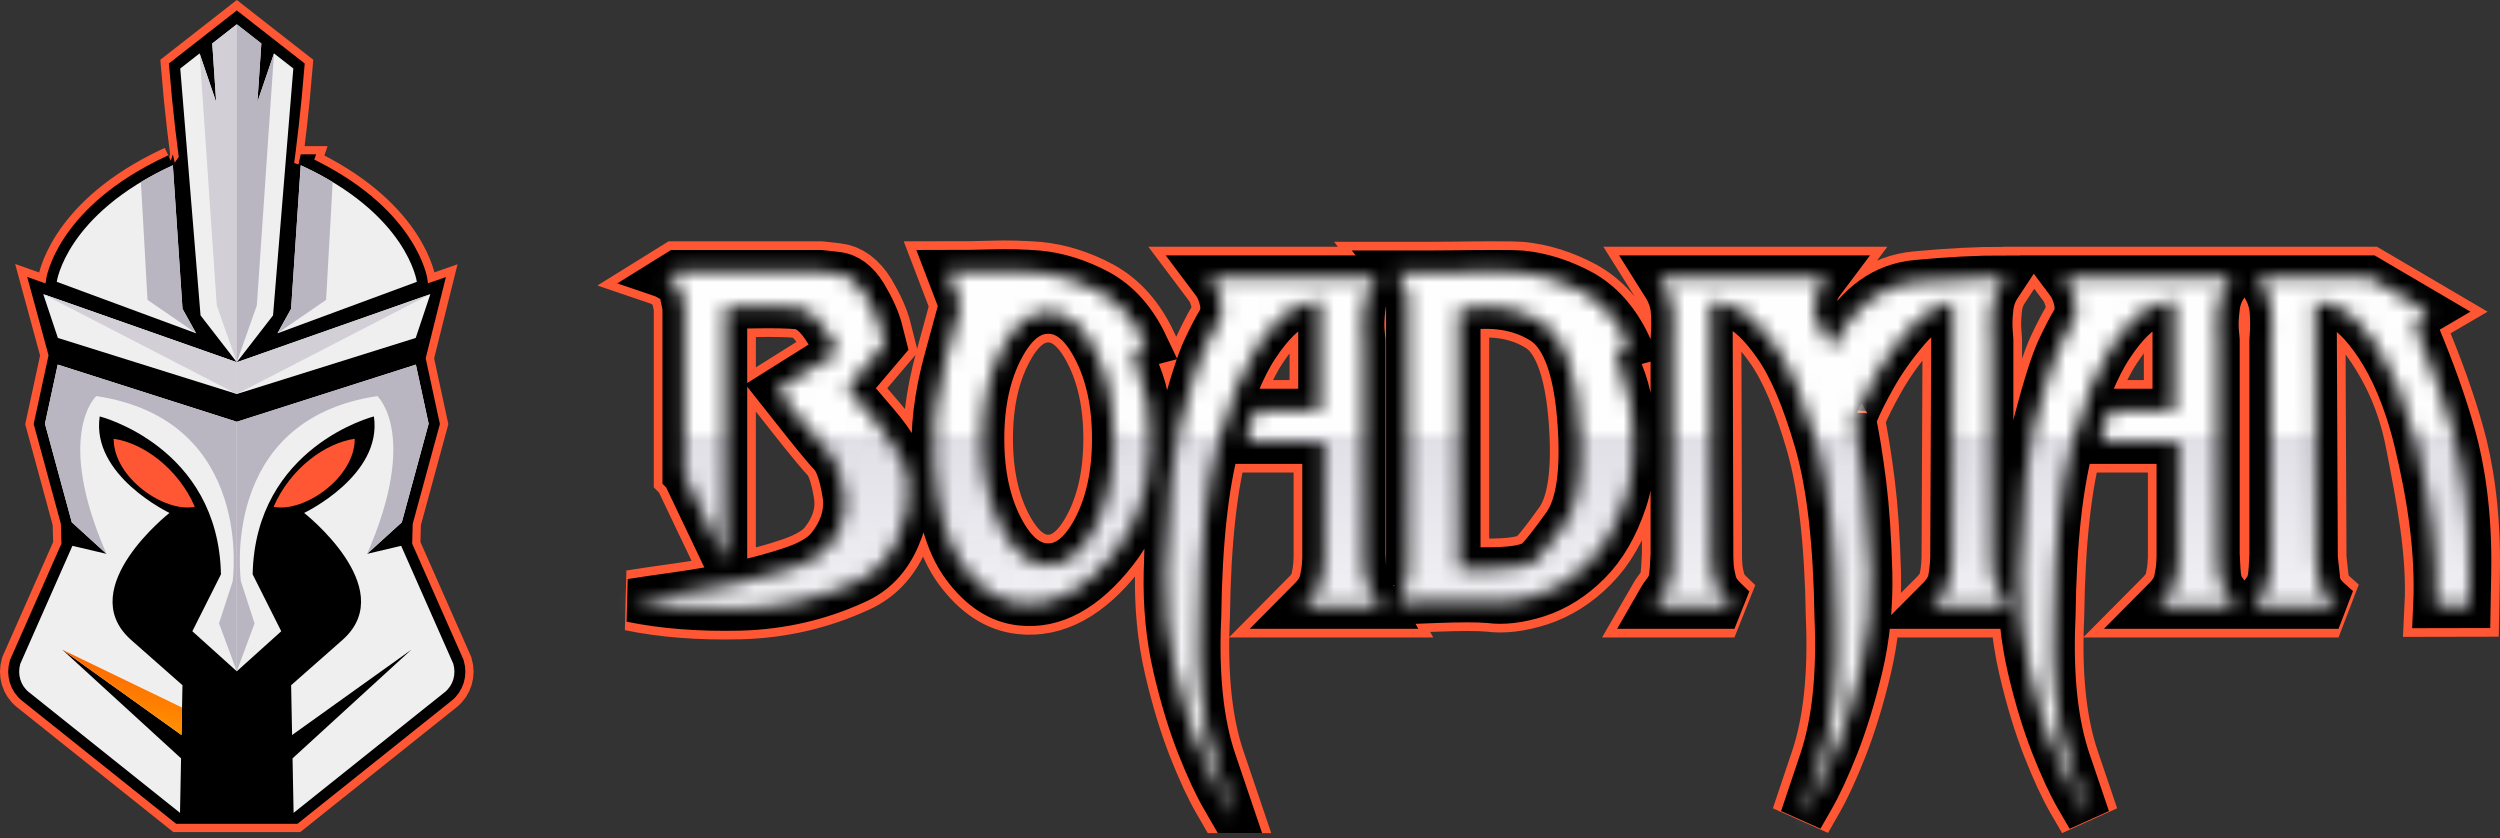 <svg width="164" height="55" viewBox="0 0 164 55" fill="none" xmlns="http://www.w3.org/2000/svg">
<rect x="0" y="0" width="164" height="55" fill="#333333" stroke="none"/>
<g clip-path="url(#clip0_3402_681)">
<path d="M44.878 31.146V20.152C44.878 20.152 44.828 19.916 44.729 19.443C44.636 18.97 44.475 18.669 44.259 18.518C44.03 18.389 43.888 18.314 43.832 18.282C43.782 18.25 43.751 18.239 43.751 18.239L44.426 17.82H53.815C53.815 17.82 54.173 17.863 54.892 17.938C55.616 18.013 56.241 18.475 56.773 19.335C57.293 20.216 57.633 20.979 57.794 21.624C57.962 22.258 58.042 22.581 58.042 22.581L55.591 25.472C55.591 25.472 56.222 26.213 57.485 27.686C58.754 29.147 59.453 30.437 59.602 31.555C59.744 32.662 59.521 33.919 58.921 35.306C58.321 36.681 57.398 37.649 56.154 38.197C53.771 39.293 51.246 39.873 48.573 39.949C45.906 40.013 43.51 39.83 41.394 39.39C42.167 39.271 43.195 39.11 44.476 38.938C45.757 38.756 47.063 38.53 48.387 38.24C49.712 37.96 50.931 37.627 52.051 37.24C53.165 36.853 53.945 36.37 54.378 35.8C55.239 34.693 55.56 33.532 55.356 32.329C55.152 31.114 54.873 30.319 54.521 29.911C54.162 29.535 53.481 28.718 52.485 27.46C51.488 26.203 50.987 25.569 50.987 25.569L54.998 23.054C54.998 23.054 54.713 22.592 54.143 21.678C53.574 20.765 52.986 20.27 52.386 20.185C51.767 20.12 50.814 20.099 49.526 20.12C48.239 20.142 47.596 20.152 47.596 20.152V36.843L44.879 31.147L44.878 31.146ZM75.284 26.482C75.853 30.469 75.154 33.726 73.18 36.23C71.212 38.734 69.138 39.862 66.96 39.615C65.549 39.465 64.292 38.648 63.191 37.154C62.089 35.671 61.446 33.339 61.254 30.168C61.117 28.169 61.377 25.977 62.033 23.591C62.683 21.194 63.011 20.001 63.011 20.001L62.176 17.82C63.154 17.82 64.144 17.809 65.14 17.777C66.137 17.744 67.127 17.777 68.105 17.852C69.448 17.981 70.772 18.4 72.078 19.099C73.384 19.808 74.43 20.968 75.21 22.613C75.21 22.613 75.129 22.634 74.968 22.688C74.807 22.742 74.647 22.838 74.486 22.989C74.319 23.161 74.387 23.623 74.696 24.386C75.005 25.16 75.204 25.859 75.284 26.482ZM68.761 20.474C67.573 20.474 66.564 21.28 65.722 22.914C64.88 24.537 64.46 26.493 64.46 28.782C64.46 31.071 64.88 33.027 65.722 34.639C66.564 36.251 67.572 37.068 68.761 37.068C69.943 37.068 70.958 36.251 71.793 34.639C72.635 33.027 73.056 31.071 73.056 28.782C73.056 26.493 72.635 24.537 71.793 22.914C70.958 21.28 69.943 20.474 68.761 20.474ZM80.959 53.661C80.959 53.661 80.712 53.231 80.217 52.383C79.721 51.533 79.183 50.373 78.601 48.9C78.026 47.428 77.506 45.73 77.054 43.785C76.602 41.84 76.398 39.765 76.447 37.562C76.552 33.156 76.906 29.824 77.499 27.567C78.087 25.31 78.589 23.752 78.985 22.892C79.369 22.075 79.684 21.473 79.919 21.087C80.155 20.7 80.217 20.248 80.111 19.743C80 19.26 79.839 18.883 79.629 18.593C79.418 18.314 79.313 18.174 79.313 18.174H90.373C90.373 18.174 90.23 18.389 89.952 18.819C89.673 19.249 89.512 19.722 89.463 20.248C89.395 20.797 89.376 21.28 89.407 21.699C89.444 22.118 89.463 22.323 89.463 22.323V36.369C89.463 36.369 89.481 36.692 89.512 37.326C89.543 37.971 89.655 38.411 89.847 38.637C90.039 38.895 90.212 39.153 90.36 39.421C90.515 39.701 90.589 39.83 90.589 39.83H85.384C85.384 39.83 85.576 39.636 85.966 39.249C86.35 38.862 86.585 38.465 86.672 38.067C86.758 37.67 86.808 37.326 86.827 37.035C86.845 36.734 86.851 36.595 86.851 36.595V29.007H81.758L82.321 26.922H86.585V19.743C86.412 19.679 85.923 19.818 85.106 20.141C84.289 20.463 83.417 21.323 82.495 22.709C81.566 24.096 80.718 26.181 79.945 28.975C79.171 31.759 78.756 35.585 78.694 40.432C78.515 44.268 78.843 47.439 79.691 49.922C80.539 52.415 80.96 53.661 80.96 53.661H80.959ZM92.347 19.872C92.384 19.432 92.297 19.023 92.081 18.647C91.871 18.271 91.703 18.002 91.586 17.852C91.586 17.852 91.963 17.852 92.724 17.852C93.486 17.852 94.352 17.852 95.317 17.841C96.289 17.83 97.211 17.82 98.096 17.82C98.975 17.82 99.538 17.83 99.78 17.852C101.123 17.981 102.447 18.4 103.753 19.098C105.053 19.808 106.099 20.968 106.885 22.613C106.885 22.613 106.804 22.634 106.643 22.688C106.482 22.741 106.322 22.838 106.161 22.989C105.994 23.161 106.062 23.623 106.371 24.386C106.68 25.16 106.872 25.858 106.959 26.482C107.312 29.018 107.2 31.146 106.625 32.855C106.049 34.574 105.257 35.939 104.242 36.95C103.227 37.971 102.107 38.669 100.894 39.067C99.681 39.453 98.616 39.582 97.694 39.453C96.945 39.389 95.744 39.389 94.092 39.453C92.446 39.518 91.623 39.55 91.623 39.55C91.623 39.55 91.635 39.561 91.654 39.561C91.678 39.572 91.778 39.443 91.945 39.174C92.105 38.916 92.211 38.519 92.266 37.981C92.316 37.433 92.347 37.154 92.347 37.154V19.872L92.347 19.872ZM95.701 20.313V37.347C95.701 37.347 96.463 37.337 97.991 37.315C99.52 37.294 100.479 37.079 100.869 36.649C101.253 36.251 101.841 35.499 102.627 34.392C103.413 33.274 103.754 31.35 103.642 28.621C103.475 24.569 102.646 22.086 101.166 21.151C99.687 20.216 97.862 19.937 95.702 20.313H95.701ZM120.179 22.892C120.432 22.387 120.55 22.151 120.538 22.172C121.856 19.905 123.583 18.669 125.705 18.475C127.834 18.271 129.79 18.174 131.566 18.174C131.566 18.174 131.424 18.389 131.145 18.819C130.867 19.249 130.706 19.722 130.656 20.249C130.595 20.797 130.582 21.28 130.613 21.7C130.644 22.119 130.656 22.323 130.656 22.323V36.369C130.656 36.369 130.675 36.692 130.706 37.326C130.731 37.971 130.854 38.411 131.059 38.637C131.251 38.895 131.418 39.153 131.566 39.422C131.708 39.701 131.783 39.83 131.783 39.83H126.578C126.578 39.83 126.77 39.637 127.16 39.249C127.543 38.863 127.785 38.465 127.884 38.067C127.958 37.67 128.001 37.326 128.02 37.035C128.038 36.735 128.044 36.595 128.044 36.595L128.119 19.744C127.029 20.001 126.051 20.635 125.179 21.656C124.312 22.667 123.588 23.688 123.007 24.719C122.425 25.751 122.01 26.589 121.756 27.234C121.503 27.89 121.459 27.954 121.626 27.428C121.88 28.621 122.109 30.05 122.32 31.716C122.524 33.371 122.654 35.316 122.716 37.562C122.765 39.766 122.555 41.84 122.09 43.785C121.626 45.73 121.1 47.428 120.525 48.901C119.943 50.373 119.405 51.534 118.916 52.383C118.427 53.232 118.185 53.662 118.185 53.662C118.185 53.662 118.606 52.415 119.442 49.922C120.283 47.439 120.617 44.269 120.45 40.432C120.376 35.585 119.937 31.759 119.126 28.975C118.315 26.181 117.43 24.096 116.459 22.71C115.493 21.323 114.583 20.464 113.729 20.141C112.881 19.819 112.38 19.679 112.238 19.744L112.287 36.595C112.287 36.595 112.294 36.735 112.306 37.036C112.318 37.326 112.374 37.67 112.473 38.068C112.541 38.465 112.783 38.863 113.179 39.25C113.575 39.637 113.779 39.83 113.779 39.83H108.555C108.555 39.83 108.63 39.701 108.772 39.422C108.921 39.153 109.094 38.895 109.298 38.637C109.49 38.412 109.608 37.971 109.645 37.326C109.682 36.692 109.7 36.37 109.7 36.37V22.323C109.7 22.323 109.713 22.119 109.731 21.7C109.756 21.28 109.744 20.797 109.7 20.249C109.626 19.722 109.453 19.249 109.187 18.819C108.927 18.389 108.791 18.174 108.791 18.174H119.832C119.832 18.174 119.727 18.314 119.516 18.594C119.306 18.884 119.145 19.26 119.034 19.744C118.928 20.249 118.99 20.7 119.225 21.087C119.461 21.474 119.776 22.076 120.178 22.892L120.179 22.892ZM137 53.661C137 53.661 136.753 53.231 136.257 52.383C135.762 51.533 135.224 50.373 134.642 48.9C134.067 47.428 133.547 45.73 133.095 43.785C132.643 41.84 132.439 39.765 132.488 37.562C132.593 33.156 132.946 29.824 133.54 27.567C134.129 25.31 134.63 23.752 135.026 22.892C135.41 22.075 135.725 21.473 135.96 21.087C136.195 20.7 136.257 20.248 136.152 19.743C136.041 19.26 135.88 18.883 135.67 18.593C135.459 18.314 135.354 18.174 135.354 18.174H146.414C146.414 18.174 146.271 18.389 145.993 18.819C145.714 19.249 145.553 19.722 145.504 20.248C145.436 20.797 145.417 21.28 145.448 21.699C145.485 22.118 145.504 22.323 145.504 22.323V36.369C145.504 36.369 145.522 36.692 145.553 37.326C145.584 37.971 145.695 38.411 145.888 38.637C146.079 38.895 146.253 39.153 146.401 39.421C146.556 39.701 146.63 39.83 146.63 39.83H141.425C141.425 39.83 141.617 39.636 142.007 39.249C142.391 38.862 142.626 38.465 142.712 38.067C142.799 37.67 142.849 37.326 142.867 37.035C142.885 36.734 142.892 36.595 142.892 36.595V29.007H137.798L138.362 26.922H142.626V19.743C142.453 19.679 141.964 19.818 141.147 20.141C140.33 20.463 139.457 21.323 138.535 22.709C137.607 24.096 136.759 26.181 135.985 28.975C135.212 31.759 134.797 35.585 134.735 40.432C134.556 44.268 134.884 47.439 135.732 49.922C136.579 52.415 137 53.661 137 53.661H137ZM159.726 39.787C159.905 36.209 159.171 32.591 158.47 28.975C157.918 26.129 156.842 24.096 155.92 22.709C154.998 21.323 154.125 20.463 153.308 20.141C152.491 19.818 152.015 19.679 151.866 19.743L151.94 36.595L152.101 38.067C152.138 38.486 152.367 38.884 152.782 39.271C153.203 39.647 153.407 39.83 153.407 39.83H147.843C147.843 39.83 147.917 39.701 148.06 39.421C148.208 39.153 148.381 38.895 148.586 38.637C148.778 38.411 148.895 37.971 148.932 37.326C148.969 36.692 148.982 36.369 148.982 36.369V22.323C148.982 22.323 148.994 22.118 149.019 21.699C149.044 21.28 149.031 20.797 148.982 20.248C148.914 19.722 148.74 19.249 148.474 18.819C148.208 18.389 148.078 18.174 148.078 18.174H155.387L159.249 20.442C158.569 20.839 158.358 21.323 158.612 21.882C159.627 24.3 160.419 26.524 160.988 28.567C161.558 30.598 162.076 33.596 162.003 37.562L161.963 39.782C161.217 39.784 160.472 39.786 159.726 39.787H159.726Z" fill="black" stroke="#FF5733" stroke-width="3.979" stroke-miterlimit="2.613"/>
<path d="M44.878 31.146V20.152C44.878 20.152 44.828 19.916 44.729 19.443C44.636 18.97 44.475 18.669 44.259 18.518C44.03 18.389 43.888 18.314 43.832 18.282C43.782 18.25 43.751 18.239 43.751 18.239L44.426 17.82H53.815C53.815 17.82 54.173 17.863 54.892 17.938C55.616 18.013 56.241 18.475 56.773 19.335C57.293 20.216 57.633 20.979 57.794 21.624C57.962 22.258 58.042 22.581 58.042 22.581L55.591 25.472C55.591 25.472 56.222 26.213 57.485 27.686C58.754 29.147 59.453 30.437 59.602 31.555C59.744 32.662 59.521 33.919 58.921 35.306C58.321 36.681 57.398 37.649 56.154 38.197C53.771 39.293 51.246 39.873 48.573 39.949C45.906 40.013 43.51 39.83 41.394 39.39C42.167 39.271 43.195 39.11 44.476 38.938C45.757 38.756 47.063 38.53 48.387 38.24C49.712 37.96 50.931 37.627 52.051 37.24C53.165 36.853 53.945 36.37 54.378 35.8C55.239 34.693 55.56 33.532 55.356 32.329C55.152 31.114 54.873 30.319 54.521 29.911C54.162 29.535 53.481 28.718 52.485 27.46C51.488 26.203 50.987 25.569 50.987 25.569L54.998 23.054C54.998 23.054 54.713 22.592 54.143 21.678C53.574 20.765 52.986 20.27 52.386 20.185C51.767 20.12 50.814 20.099 49.526 20.12C48.239 20.142 47.596 20.152 47.596 20.152V36.843L44.879 31.147L44.878 31.146ZM75.284 26.482C75.853 30.469 75.154 33.726 73.18 36.23C71.212 38.734 69.138 39.862 66.96 39.615C65.549 39.465 64.292 38.648 63.191 37.154C62.089 35.671 61.446 33.339 61.254 30.168C61.117 28.169 61.377 25.977 62.033 23.591C62.683 21.194 63.011 20.001 63.011 20.001L62.176 17.82C63.154 17.82 64.144 17.809 65.14 17.777C66.137 17.744 67.127 17.777 68.105 17.852C69.448 17.981 70.772 18.4 72.078 19.099C73.384 19.808 74.43 20.968 75.21 22.613C75.21 22.613 75.129 22.634 74.968 22.688C74.807 22.742 74.647 22.838 74.486 22.989C74.319 23.161 74.387 23.623 74.696 24.386C75.005 25.16 75.204 25.859 75.284 26.482ZM68.761 20.474C67.573 20.474 66.564 21.28 65.722 22.914C64.88 24.537 64.46 26.493 64.46 28.782C64.46 31.071 64.88 33.027 65.722 34.639C66.564 36.251 67.572 37.068 68.761 37.068C69.943 37.068 70.958 36.251 71.793 34.639C72.635 33.027 73.056 31.071 73.056 28.782C73.056 26.493 72.635 24.537 71.793 22.914C70.958 21.28 69.943 20.474 68.761 20.474ZM80.959 53.661C80.959 53.661 80.712 53.231 80.217 52.383C79.721 51.533 79.183 50.373 78.601 48.9C78.026 47.428 77.506 45.73 77.054 43.785C76.602 41.84 76.398 39.765 76.447 37.562C76.552 33.156 76.906 29.824 77.499 27.567C78.087 25.31 78.589 23.752 78.985 22.892C79.369 22.075 79.684 21.473 79.919 21.087C80.155 20.7 80.217 20.248 80.111 19.743C80 19.26 79.839 18.883 79.629 18.593C79.418 18.314 79.313 18.174 79.313 18.174H90.373C90.373 18.174 90.23 18.389 89.952 18.819C89.673 19.249 89.512 19.722 89.463 20.248C89.395 20.797 89.376 21.28 89.407 21.699C89.444 22.118 89.463 22.323 89.463 22.323V36.369C89.463 36.369 89.481 36.692 89.512 37.326C89.543 37.971 89.655 38.411 89.847 38.637C90.039 38.895 90.212 39.153 90.36 39.421C90.515 39.701 90.589 39.83 90.589 39.83H85.384C85.384 39.83 85.576 39.636 85.966 39.249C86.35 38.862 86.585 38.465 86.672 38.067C86.758 37.67 86.808 37.326 86.827 37.035C86.845 36.734 86.851 36.595 86.851 36.595V29.007H81.758L82.321 26.922H86.585V19.743C86.412 19.679 85.923 19.818 85.106 20.141C84.289 20.463 83.417 21.323 82.495 22.709C81.566 24.096 80.718 26.181 79.945 28.975C79.171 31.759 78.756 35.585 78.694 40.432C78.515 44.268 78.843 47.439 79.691 49.922C80.539 52.415 80.96 53.661 80.96 53.661H80.959ZM92.347 19.872C92.384 19.432 92.297 19.023 92.081 18.647C91.871 18.271 91.703 18.002 91.586 17.852C91.586 17.852 91.963 17.852 92.724 17.852C93.486 17.852 94.352 17.852 95.317 17.841C96.289 17.83 97.211 17.82 98.096 17.82C98.975 17.82 99.538 17.83 99.78 17.852C101.123 17.981 102.447 18.4 103.753 19.098C105.053 19.808 106.099 20.968 106.885 22.613C106.885 22.613 106.804 22.634 106.643 22.688C106.482 22.741 106.322 22.838 106.161 22.989C105.994 23.161 106.062 23.623 106.371 24.386C106.68 25.16 106.872 25.858 106.959 26.482C107.312 29.018 107.2 31.146 106.625 32.855C106.049 34.574 105.257 35.939 104.242 36.95C103.227 37.971 102.107 38.669 100.894 39.067C99.681 39.453 98.616 39.582 97.694 39.453C96.945 39.389 95.744 39.389 94.092 39.453C92.446 39.518 91.623 39.55 91.623 39.55C91.623 39.55 91.635 39.561 91.654 39.561C91.678 39.572 91.778 39.443 91.945 39.174C92.105 38.916 92.211 38.519 92.266 37.981C92.316 37.433 92.347 37.154 92.347 37.154V19.872L92.347 19.872ZM95.701 20.313V37.347C95.701 37.347 96.463 37.337 97.991 37.315C99.52 37.294 100.479 37.079 100.869 36.649C101.253 36.251 101.841 35.499 102.627 34.392C103.413 33.274 103.754 31.35 103.642 28.621C103.475 24.569 102.646 22.086 101.166 21.151C99.687 20.216 97.862 19.937 95.702 20.313H95.701ZM120.179 22.892C120.432 22.387 120.55 22.151 120.538 22.172C121.856 19.905 123.583 18.669 125.705 18.475C127.834 18.271 129.79 18.174 131.566 18.174C131.566 18.174 131.424 18.389 131.145 18.819C130.867 19.249 130.706 19.722 130.656 20.249C130.595 20.797 130.582 21.28 130.613 21.7C130.644 22.119 130.656 22.323 130.656 22.323V36.369C130.656 36.369 130.675 36.692 130.706 37.326C130.731 37.971 130.854 38.411 131.059 38.637C131.251 38.895 131.418 39.153 131.566 39.422C131.708 39.701 131.783 39.83 131.783 39.83H126.578C126.578 39.83 126.77 39.637 127.16 39.249C127.543 38.863 127.785 38.465 127.884 38.067C127.958 37.67 128.001 37.326 128.02 37.035C128.038 36.735 128.044 36.595 128.044 36.595L128.119 19.744C127.029 20.001 126.051 20.635 125.179 21.656C124.312 22.667 123.588 23.688 123.007 24.719C122.425 25.751 122.01 26.589 121.756 27.234C121.503 27.89 121.459 27.954 121.626 27.428C121.88 28.621 122.109 30.05 122.32 31.716C122.524 33.371 122.654 35.316 122.716 37.562C122.765 39.766 122.555 41.84 122.09 43.785C121.626 45.73 121.1 47.428 120.525 48.901C119.943 50.373 119.405 51.534 118.916 52.383C118.427 53.232 118.185 53.662 118.185 53.662C118.185 53.662 118.606 52.415 119.442 49.922C120.283 47.439 120.617 44.269 120.45 40.432C120.376 35.585 119.937 31.759 119.126 28.975C118.315 26.181 117.43 24.096 116.459 22.71C115.493 21.323 114.583 20.464 113.729 20.141C112.881 19.819 112.38 19.679 112.238 19.744L112.287 36.595C112.287 36.595 112.294 36.735 112.306 37.036C112.318 37.326 112.374 37.67 112.473 38.068C112.541 38.465 112.783 38.863 113.179 39.25C113.575 39.637 113.779 39.83 113.779 39.83H108.555C108.555 39.83 108.63 39.701 108.772 39.422C108.921 39.153 109.094 38.895 109.298 38.637C109.49 38.412 109.608 37.971 109.645 37.326C109.682 36.692 109.7 36.37 109.7 36.37V22.323C109.7 22.323 109.713 22.119 109.731 21.7C109.756 21.28 109.744 20.797 109.7 20.249C109.626 19.722 109.453 19.249 109.187 18.819C108.927 18.389 108.791 18.174 108.791 18.174H119.832C119.832 18.174 119.727 18.314 119.516 18.594C119.306 18.884 119.145 19.26 119.034 19.744C118.928 20.249 118.99 20.7 119.225 21.087C119.461 21.474 119.776 22.076 120.178 22.892L120.179 22.892ZM137 53.661C137 53.661 136.753 53.231 136.257 52.383C135.762 51.533 135.224 50.373 134.642 48.9C134.067 47.428 133.547 45.73 133.095 43.785C132.643 41.84 132.439 39.765 132.488 37.562C132.593 33.156 132.946 29.824 133.54 27.567C134.129 25.31 134.63 23.752 135.026 22.892C135.41 22.075 135.725 21.473 135.96 21.087C136.195 20.7 136.257 20.248 136.152 19.743C136.041 19.26 135.88 18.883 135.67 18.593C135.459 18.314 135.354 18.174 135.354 18.174H146.414C146.414 18.174 146.271 18.389 145.993 18.819C145.714 19.249 145.553 19.722 145.504 20.248C145.436 20.797 145.417 21.28 145.448 21.699C145.485 22.118 145.504 22.323 145.504 22.323V36.369C145.504 36.369 145.522 36.692 145.553 37.326C145.584 37.971 145.695 38.411 145.888 38.637C146.079 38.895 146.253 39.153 146.401 39.421C146.556 39.701 146.63 39.83 146.63 39.83H141.425C141.425 39.83 141.617 39.636 142.007 39.249C142.391 38.862 142.626 38.465 142.712 38.067C142.799 37.67 142.849 37.326 142.867 37.035C142.885 36.734 142.892 36.595 142.892 36.595V29.007H137.798L138.362 26.922H142.626V19.743C142.453 19.679 141.964 19.818 141.147 20.141C140.33 20.463 139.457 21.323 138.535 22.709C137.607 24.096 136.759 26.181 135.985 28.975C135.212 31.759 134.797 35.585 134.735 40.432C134.556 44.268 134.884 47.439 135.732 49.922C136.579 52.415 137 53.661 137 53.661H137ZM159.726 39.787C159.893 36.191 159.338 32.585 158.47 28.975C157.792 26.156 156.842 24.096 155.92 22.709C154.998 21.323 154.125 20.463 153.308 20.141C152.491 19.818 152.015 19.679 151.866 19.743L151.94 36.595L152.101 38.067C152.138 38.486 152.367 38.884 152.782 39.271C153.203 39.647 153.407 39.83 153.407 39.83H147.843C147.843 39.83 147.917 39.701 148.06 39.421C148.208 39.153 148.381 38.895 148.586 38.637C148.778 38.411 148.895 37.971 148.932 37.326C148.969 36.692 148.982 36.369 148.982 36.369V22.323C148.982 22.323 148.994 22.118 149.019 21.699C149.044 21.28 149.031 20.797 148.982 20.248C148.914 19.722 148.74 19.249 148.474 18.819C148.208 18.389 148.078 18.174 148.078 18.174H155.387L159.249 20.442C158.569 20.839 158.358 21.323 158.612 21.882C159.627 24.3 160.419 26.524 160.988 28.567C161.558 30.598 162.076 33.596 162.003 37.562L161.963 39.782C161.217 39.784 160.472 39.786 159.726 39.787H159.726Z" fill="black" stroke="black" stroke-width="2.842" stroke-miterlimit="2.613"/>
<mask id="mask0_3402_681" style="mask-type:luminance" maskUnits="userSpaceOnUse" x="41" y="17" width="122" height="37">
<path d="M44.878 31.146V20.151C44.878 20.151 44.828 19.915 44.729 19.442C44.636 18.969 44.475 18.668 44.259 18.518C44.03 18.389 43.888 18.314 43.832 18.281C43.782 18.249 43.751 18.238 43.751 18.238L44.426 17.819H53.815C53.815 17.819 54.173 17.862 54.892 17.937C55.616 18.012 56.241 18.475 56.773 19.335C57.293 20.216 57.633 20.979 57.794 21.624C57.962 22.258 58.042 22.58 58.042 22.58L55.591 25.471C55.591 25.471 56.222 26.213 57.485 27.685C58.754 29.147 59.453 30.437 59.602 31.555C59.744 32.661 59.521 33.919 58.921 35.305C58.321 36.681 57.398 37.648 56.154 38.196C53.771 39.292 51.246 39.873 48.573 39.948C45.906 40.013 43.51 39.83 41.394 39.389C42.167 39.271 43.195 39.11 44.476 38.938C45.757 38.755 47.063 38.529 48.387 38.239C49.712 37.96 50.931 37.627 52.051 37.24C53.165 36.853 53.945 36.369 54.378 35.8C55.239 34.693 55.56 33.532 55.356 32.328C55.152 31.114 54.873 30.319 54.521 29.91C54.162 29.534 53.481 28.717 52.485 27.46C51.488 26.202 50.987 25.568 50.987 25.568L54.998 23.053C54.998 23.053 54.713 22.591 54.143 21.678C53.574 20.764 52.986 20.27 52.386 20.184C51.767 20.12 50.814 20.098 49.526 20.12C48.239 20.141 47.596 20.152 47.596 20.152V36.842L44.879 31.146L44.878 31.146ZM75.284 26.481C75.853 30.469 75.154 33.725 73.18 36.229C71.212 38.733 69.138 39.862 66.96 39.615C65.549 39.464 64.292 38.647 63.191 37.154C62.089 35.67 61.446 33.338 61.254 30.168C61.117 28.169 61.377 25.976 62.033 23.59C62.683 21.194 63.011 20.001 63.011 20.001L62.176 17.819C63.154 17.819 64.144 17.808 65.14 17.776C66.137 17.744 67.127 17.776 68.105 17.851C69.448 17.98 70.772 18.399 72.078 19.098C73.384 19.808 74.43 20.968 75.21 22.612C75.21 22.612 75.129 22.634 74.968 22.688C74.807 22.741 74.647 22.838 74.486 22.988C74.319 23.16 74.387 23.623 74.696 24.386C75.005 25.16 75.204 25.858 75.284 26.481ZM68.761 20.474C67.573 20.474 66.564 21.28 65.722 22.913C64.88 24.536 64.46 26.492 64.46 28.781C64.46 31.07 64.88 33.027 65.722 34.639C66.564 36.251 67.572 37.068 68.761 37.068C69.943 37.068 70.958 36.251 71.793 34.639C72.635 33.027 73.056 31.07 73.056 28.781C73.056 26.492 72.635 24.536 71.793 22.913C70.958 21.28 69.943 20.474 68.761 20.474ZM80.959 53.661C80.959 53.661 80.712 53.231 80.217 52.382C79.721 51.533 79.183 50.372 78.601 48.9C78.026 47.428 77.506 45.73 77.054 43.784C76.602 41.839 76.398 39.765 76.447 37.562C76.552 33.155 76.906 29.823 77.499 27.567C78.087 25.31 78.589 23.752 78.985 22.892C79.369 22.075 79.684 21.473 79.919 21.086C80.155 20.699 80.217 20.248 80.111 19.743C80 19.259 79.839 18.883 79.629 18.593C79.418 18.313 79.313 18.174 79.313 18.174H90.373C90.373 18.174 90.23 18.389 89.952 18.819C89.673 19.248 89.512 19.721 89.463 20.248C89.395 20.796 89.376 21.279 89.407 21.699C89.444 22.118 89.463 22.322 89.463 22.322V36.369C89.463 36.369 89.481 36.691 89.512 37.325C89.543 37.97 89.655 38.411 89.847 38.636C90.039 38.894 90.212 39.152 90.36 39.421C90.515 39.7 90.589 39.829 90.589 39.829H85.384C85.384 39.829 85.576 39.636 85.966 39.249C86.35 38.862 86.585 38.464 86.672 38.067C86.758 37.669 86.808 37.325 86.827 37.035C86.845 36.734 86.851 36.594 86.851 36.594V29.007H81.758L82.321 26.922H86.585V19.743C86.412 19.678 85.923 19.818 85.106 20.14C84.289 20.463 83.417 21.322 82.495 22.709C81.566 24.095 80.718 26.18 79.945 28.974C79.171 31.758 78.756 35.584 78.694 40.431C78.515 44.268 78.843 47.438 79.691 49.921C80.539 52.414 80.96 53.661 80.96 53.661H80.959ZM92.347 19.872C92.384 19.431 92.297 19.023 92.081 18.646C91.871 18.27 91.703 18.002 91.586 17.851C91.586 17.851 91.963 17.851 92.724 17.851C93.486 17.851 94.352 17.851 95.317 17.84C96.289 17.829 97.211 17.819 98.096 17.819C98.975 17.819 99.538 17.83 99.78 17.851C101.123 17.98 102.447 18.399 103.753 19.098C105.053 19.807 106.099 20.968 106.885 22.612C106.885 22.612 106.804 22.634 106.643 22.687C106.482 22.741 106.322 22.838 106.161 22.988C105.994 23.16 106.062 23.622 106.371 24.386C106.68 25.159 106.872 25.858 106.959 26.481C107.312 29.018 107.2 31.146 106.625 32.854C106.049 34.574 105.257 35.939 104.242 36.949C103.227 37.97 102.107 38.669 100.894 39.066C99.681 39.453 98.616 39.582 97.694 39.453C96.945 39.389 95.744 39.389 94.092 39.453C92.446 39.517 91.623 39.55 91.623 39.55C91.623 39.55 91.635 39.561 91.654 39.561C91.678 39.572 91.778 39.442 91.945 39.174C92.105 38.916 92.211 38.518 92.266 37.981C92.316 37.433 92.347 37.153 92.347 37.153V19.872L92.347 19.872ZM95.701 20.312V37.347C95.701 37.347 96.463 37.336 97.991 37.315C99.52 37.293 100.479 37.078 100.869 36.648C101.253 36.251 101.841 35.498 102.627 34.391C103.413 33.274 103.754 31.35 103.642 28.62C103.475 24.568 102.646 22.086 101.166 21.151C99.687 20.216 97.862 19.936 95.702 20.312H95.701ZM120.179 22.892C120.432 22.387 120.55 22.15 120.538 22.172C121.856 19.904 123.583 18.668 125.705 18.475C127.834 18.27 129.79 18.174 131.566 18.174C131.566 18.174 131.424 18.389 131.145 18.819C130.867 19.249 130.706 19.721 130.656 20.248C130.595 20.796 130.582 21.28 130.613 21.699C130.644 22.118 130.656 22.322 130.656 22.322V36.369C130.656 36.369 130.675 36.691 130.706 37.325C130.731 37.97 130.854 38.411 131.059 38.637C131.251 38.894 131.418 39.152 131.566 39.421C131.708 39.701 131.783 39.829 131.783 39.829H126.578C126.578 39.829 126.77 39.636 127.16 39.249C127.543 38.862 127.785 38.465 127.884 38.067C127.958 37.669 128.001 37.325 128.02 37.035C128.038 36.734 128.044 36.594 128.044 36.594L128.119 19.743C127.029 20.001 126.051 20.635 125.179 21.656C124.312 22.666 123.588 23.687 123.007 24.719C122.425 25.751 122.01 26.589 121.756 27.234C121.503 27.89 121.459 27.954 121.626 27.427C121.88 28.62 122.109 30.049 122.32 31.715C122.524 33.37 122.654 35.316 122.716 37.562C122.765 39.765 122.555 41.839 122.09 43.785C121.626 45.73 121.1 47.428 120.525 48.9C119.943 50.373 119.405 51.533 118.916 52.382C118.427 53.231 118.185 53.661 118.185 53.661C118.185 53.661 118.606 52.415 119.442 49.922C120.283 47.439 120.617 44.269 120.45 40.432C120.376 35.584 119.937 31.759 119.126 28.975C118.315 26.181 117.43 24.096 116.459 22.709C115.493 21.323 114.583 20.463 113.729 20.141C112.881 19.818 112.38 19.679 112.238 19.743L112.287 36.595C112.287 36.595 112.294 36.734 112.306 37.035C112.318 37.325 112.374 37.669 112.473 38.067C112.541 38.465 112.783 38.862 113.179 39.249C113.575 39.636 113.779 39.83 113.779 39.83H108.555C108.555 39.83 108.63 39.701 108.772 39.421C108.921 39.153 109.094 38.895 109.298 38.637C109.49 38.411 109.608 37.971 109.645 37.326C109.682 36.691 109.7 36.369 109.7 36.369V22.323C109.7 22.323 109.713 22.118 109.731 21.699C109.756 21.28 109.744 20.796 109.7 20.248C109.626 19.722 109.453 19.249 109.187 18.819C108.927 18.389 108.791 18.174 108.791 18.174H119.832C119.832 18.174 119.727 18.314 119.516 18.593C119.306 18.883 119.145 19.259 119.034 19.743C118.928 20.248 118.99 20.7 119.225 21.086C119.461 21.473 119.776 22.075 120.178 22.892L120.179 22.892ZM137 53.661C137 53.661 136.753 53.231 136.257 52.382C135.762 51.533 135.224 50.372 134.642 48.9C134.067 47.428 133.547 45.73 133.095 43.784C132.643 41.839 132.439 39.765 132.488 37.562C132.593 33.155 132.946 29.823 133.54 27.567C134.129 25.31 134.63 23.752 135.026 22.892C135.41 22.075 135.725 21.473 135.96 21.086C136.195 20.699 136.257 20.248 136.152 19.743C136.041 19.259 135.88 18.883 135.67 18.593C135.459 18.313 135.354 18.174 135.354 18.174H146.414C146.414 18.174 146.271 18.389 145.993 18.819C145.714 19.248 145.553 19.721 145.504 20.248C145.436 20.796 145.417 21.279 145.448 21.699C145.485 22.118 145.504 22.322 145.504 22.322V36.369C145.504 36.369 145.522 36.691 145.553 37.325C145.584 37.97 145.695 38.411 145.888 38.636C146.079 38.894 146.253 39.152 146.401 39.421C146.556 39.7 146.63 39.829 146.63 39.829H141.425C141.425 39.829 141.617 39.636 142.007 39.249C142.391 38.862 142.626 38.464 142.712 38.067C142.799 37.669 142.849 37.325 142.867 37.035C142.885 36.734 142.892 36.594 142.892 36.594V29.007H137.798L138.362 26.922H142.626V19.743C142.453 19.678 141.964 19.818 141.147 20.14C140.33 20.463 139.457 21.322 138.535 22.709C137.607 24.095 136.759 26.18 135.985 28.974C135.212 31.758 134.797 35.584 134.735 40.431C134.556 44.268 134.884 47.438 135.732 49.921C136.579 52.414 137 53.661 137 53.661H137ZM159.788 39.696C159.902 36.259 159.42 32.674 158.47 28.975C157.749 26.167 156.842 24.096 155.92 22.709C154.998 21.323 154.125 20.463 153.308 20.14C152.491 19.818 152.015 19.678 151.866 19.743L151.94 36.594L152.101 38.067C152.138 38.486 152.367 38.884 152.782 39.271C153.203 39.647 153.407 39.829 153.407 39.829H147.843C147.843 39.829 147.917 39.701 148.06 39.421C148.208 39.152 148.381 38.894 148.586 38.637C148.778 38.411 148.895 37.97 148.932 37.325C148.969 36.691 148.982 36.369 148.982 36.369V22.322C148.982 22.322 148.994 22.118 149.019 21.699C149.044 21.28 149.031 20.796 148.982 20.248C148.914 19.721 148.74 19.249 148.474 18.819C148.208 18.389 148.078 18.174 148.078 18.174H155.387L159.249 20.441C158.569 20.839 158.358 21.323 158.612 21.881C159.627 24.3 160.419 26.524 160.988 28.566C161.558 30.598 162.075 33.595 162.003 37.562L161.963 39.777C161.238 39.75 160.513 39.723 159.787 39.696H159.788Z" fill="white"/>
</mask>
<g mask="url(#mask0_3402_681)">
<path d="M167.371 -2.755H35.892V57.981H167.371V-2.755Z" fill="url(#paint0_linear_3402_681)"/>
</g>
</g>
<g clip-path="url(#clip1_3402_681)">
<path d="M2.837 19.297L3.797 22.827L27.271 23.155L28.231 19.297C27.359 19.603 25.369 19.497 25.796 20.178C27.047 22.176 25.286 22.347 24.981 22.463C12.227 27.306 17.545 25.155 19.242 4.493L17.974 3.503L15.534 1.596L13.925 2.853L11.826 4.493C13.657 26.791 19.859 25.283 2.837 19.297H2.837ZM19.728 10.842C19.832 10.89 19.935 10.938 20.036 10.986L20.074 11.004C20.156 11.044 20.238 11.083 20.319 11.123L20.432 11.18L20.466 11.197L20.5 11.214L20.534 11.231L20.537 11.232C26.794 14.405 27.346 18.487 27.346 18.487C26.058 19.137 26.634 27.387 25.579 27.941C13.343 34.364 14.411 26.333 19.729 10.842H19.728ZM27.28 23.919L28.118 27.796L26.358 34.261L26.316 35.806L29.736 43.544C29.938 44.243 29.72 44.97 29.174 45.406L19.259 53.324H11.809L1.893 45.406C1.347 44.97 1.13 44.243 1.332 43.544L4.752 35.806L4.709 34.261L2.949 27.796L3.787 23.919H3.787H27.28H27.28ZM11.34 10.842C11.236 10.89 11.133 10.938 11.032 10.986L10.994 11.004C10.912 11.044 10.83 11.083 10.749 11.123L10.636 11.18L10.602 11.197L10.568 11.214L10.534 11.231L10.523 11.237C4.274 14.409 3.722 18.487 3.722 18.487C13.579 30.386 24.314 20.093 11.339 10.842L11.34 10.842Z" fill="black" stroke="#FF5733" stroke-width="2.515" stroke-miterlimit="2.613"/>
<path d="M2.837 19.297L3.797 22.827L27.271 23.155L28.231 19.297C27.359 19.603 25.369 19.497 25.796 20.178C27.047 22.176 25.286 22.347 24.981 22.463C12.227 27.306 17.545 25.155 19.242 4.493L17.974 3.503L15.534 1.596L13.925 2.853L11.826 4.493C13.657 26.791 19.859 25.283 2.837 19.297H2.837ZM19.728 10.842C19.832 10.89 19.935 10.938 20.036 10.986L20.074 11.004C20.156 11.044 20.238 11.083 20.319 11.123L20.432 11.18L20.466 11.197L20.5 11.214L20.534 11.231L20.537 11.232C26.794 14.405 27.346 18.487 27.346 18.487C26.058 19.137 26.634 27.387 25.579 27.941C13.343 34.364 14.411 26.333 19.729 10.842H19.728ZM27.28 23.919L28.118 27.796L26.358 34.261L26.316 35.806L29.736 43.544C29.938 44.243 29.72 44.97 29.174 45.406L19.259 53.324H11.809L1.893 45.406C1.347 44.97 1.13 44.243 1.332 43.544L4.752 35.806L4.709 34.261L2.949 27.796L3.787 23.919H3.787H27.28H27.28ZM11.34 10.842C11.236 10.89 11.133 10.938 11.032 10.986L10.994 11.004C10.912 11.044 10.83 11.083 10.749 11.123L10.636 11.18L10.602 11.197L10.568 11.214L10.534 11.231L10.523 11.237C4.274 14.409 3.722 18.487 3.722 18.487C13.579 30.386 24.314 20.093 11.339 10.842L11.34 10.842Z" fill="black" stroke="black" stroke-width="1.437" stroke-miterlimit="2.613"/>
<path d="M2.837 19.296L3.797 22.169L15.534 25.847V23.762L2.837 19.296Z" fill="#EFEFF0"/>
<path d="M3.787 23.919L2.95 27.796L4.709 34.261L6.986 36.333L4.752 35.806L1.332 43.543C1.13 44.243 1.347 44.97 1.894 45.406L11.809 53.324L11.878 49.748L4.081 42.617L11.907 48.217L11.97 44.95L8.608 41.986C8.572 41.954 8.536 41.921 8.501 41.888C4.91 38.519 11.117 33.649 11.118 33.648C11.118 33.648 5.964 31.199 6.541 27.317C6.541 27.317 14.318 29.291 14.495 37.676L12.618 41.41L15.534 44.037V27.669L3.788 23.919L3.787 23.919Z" fill="#EFEFF0"/>
<path d="M13.924 2.853L14.182 6.696L13.093 3.503L11.825 4.493L13.155 20.69L15.533 23.762V1.596L13.924 2.853Z" fill="#EFEFF0"/>
<path fill-rule="evenodd" clip-rule="evenodd" d="M13.924 2.853L14.182 6.696L13.093 3.503L14.218 20.034L15.533 23.762V1.596L13.924 2.853Z" fill="#D2CFD7"/>
<path d="M3.787 23.919L2.949 27.796L4.709 34.261L6.986 36.333C3.556 28.49 6.315 25.983 6.315 25.983C16.753 27.549 15.262 38.136 15.262 38.136L14.367 40.895L15.534 44.037V27.669L3.787 23.919V23.919Z" fill="#BAB6C1"/>
<path d="M11.908 48.217L11.942 46.415L4.081 42.618L11.908 48.217Z" fill="url(#paint1_linear_3402_681)"/>
<path d="M11.339 10.842L11.972 20.258L12.864 21.865L3.723 18.487C3.723 18.487 4.32 14.058 11.34 10.842H11.339Z" fill="#EFEFF0"/>
<path d="M12.864 21.864L11.972 20.257L11.34 10.842C10.564 11.197 9.871 11.568 9.244 11.946L9.676 19.673L12.864 21.864H12.864Z" fill="#BAB6C1"/>
<path fill-rule="evenodd" clip-rule="evenodd" d="M15.534 25.847L2.837 19.296L15.534 23.762V25.847Z" fill="#D2CFD7"/>
<path d="M28.231 19.296L27.271 22.169L15.534 25.847V23.762L28.231 19.296Z" fill="#EFEFF0"/>
<path d="M27.281 23.919L28.118 27.796L26.359 34.261L24.082 36.333L26.316 35.806L29.736 43.543C29.938 44.243 29.721 44.97 29.175 45.406L19.26 53.324L19.191 49.748L26.988 42.617L19.161 48.217L19.098 44.95L22.46 41.986C22.497 41.954 22.532 41.921 22.567 41.888C26.159 38.519 19.951 33.649 19.951 33.648C19.951 33.648 25.104 31.199 24.528 27.317C24.528 27.317 16.751 29.291 16.573 37.676L18.45 41.41L15.534 44.037V27.669L27.28 23.919L27.281 23.919Z" fill="#EFEFF0"/>
<path d="M17.144 2.853L16.885 6.696L17.975 3.503L19.242 4.493L17.912 20.69L15.534 23.762V1.596L17.144 2.853Z" fill="#EFEFF0"/>
<path d="M17.144 2.853L16.885 6.696L17.975 3.503L16.849 20.034L15.534 23.762V1.596L17.144 2.853Z" fill="#BAB6C1"/>
<path d="M27.28 23.919L28.118 27.796L26.359 34.261L24.082 36.333C27.512 28.49 24.753 25.983 24.753 25.983C14.314 27.549 15.805 38.136 15.805 38.136L16.7 40.895L15.534 44.037V27.669L27.28 23.919V23.919Z" fill="#BAB6C1"/>
<path d="M19.728 10.842L19.096 20.258L18.204 21.865L27.345 18.487C27.345 18.487 26.747 14.058 19.728 10.842Z" fill="#EFEFF0"/>
<path d="M18.204 21.864L19.096 20.257L19.728 10.842C20.504 11.197 21.197 11.568 21.824 11.946L21.392 19.673L18.204 21.864Z" fill="#BAB6C1"/>
<path fill-rule="evenodd" clip-rule="evenodd" d="M15.534 25.847L28.231 19.296L15.534 23.762V25.847Z" fill="#D2CFD7"/>
<path d="M23.27 28.785C21.381 29.05 19.064 30.683 17.947 33.246C19.951 33.648 23.282 31.329 23.27 28.785Z" fill="#FF5733"/>
<path d="M7.458 28.785C9.348 29.05 11.665 30.683 12.781 33.246C10.777 33.648 7.446 31.329 7.458 28.785Z" fill="#FF5733"/>
</g>
<defs>
<linearGradient id="paint0_linear_3402_681" x1="101.631" y1="-1.54" x2="101.631" y2="56.766" gradientUnits="userSpaceOnUse">
<stop stop-color="white"/>
<stop offset="0.439" stop-color="#FEFEFE"/>
<stop offset="0.51" stop-color="#FEFEFE"/>
<stop offset="0.522" stop-color="#E1E0E7"/>
<stop offset="0.678" stop-color="#EFEEF2"/>
<stop offset="0.922" stop-color="#FEFEFE"/>
<stop offset="1" stop-color="#FEFEFE"/>
</linearGradient>
<linearGradient id="paint1_linear_3402_681" x1="7.244" y1="49.198" x2="10.653" y2="32.422" gradientUnits="userSpaceOnUse">
<stop stop-color="#FFA700"/>
<stop offset="0.541" stop-color="#FF3F00"/>
<stop offset="1" stop-color="#A30300"/>
</linearGradient>
<clipPath id="clip0_3402_681">
<rect width="124.832" height="38.88" fill="white" transform="translate(39.169 15.775)"/>
</clipPath>
<clipPath id="clip1_3402_681">
<rect width="31.068" height="54.582" fill="white"/>
</clipPath>
</defs>
</svg>
